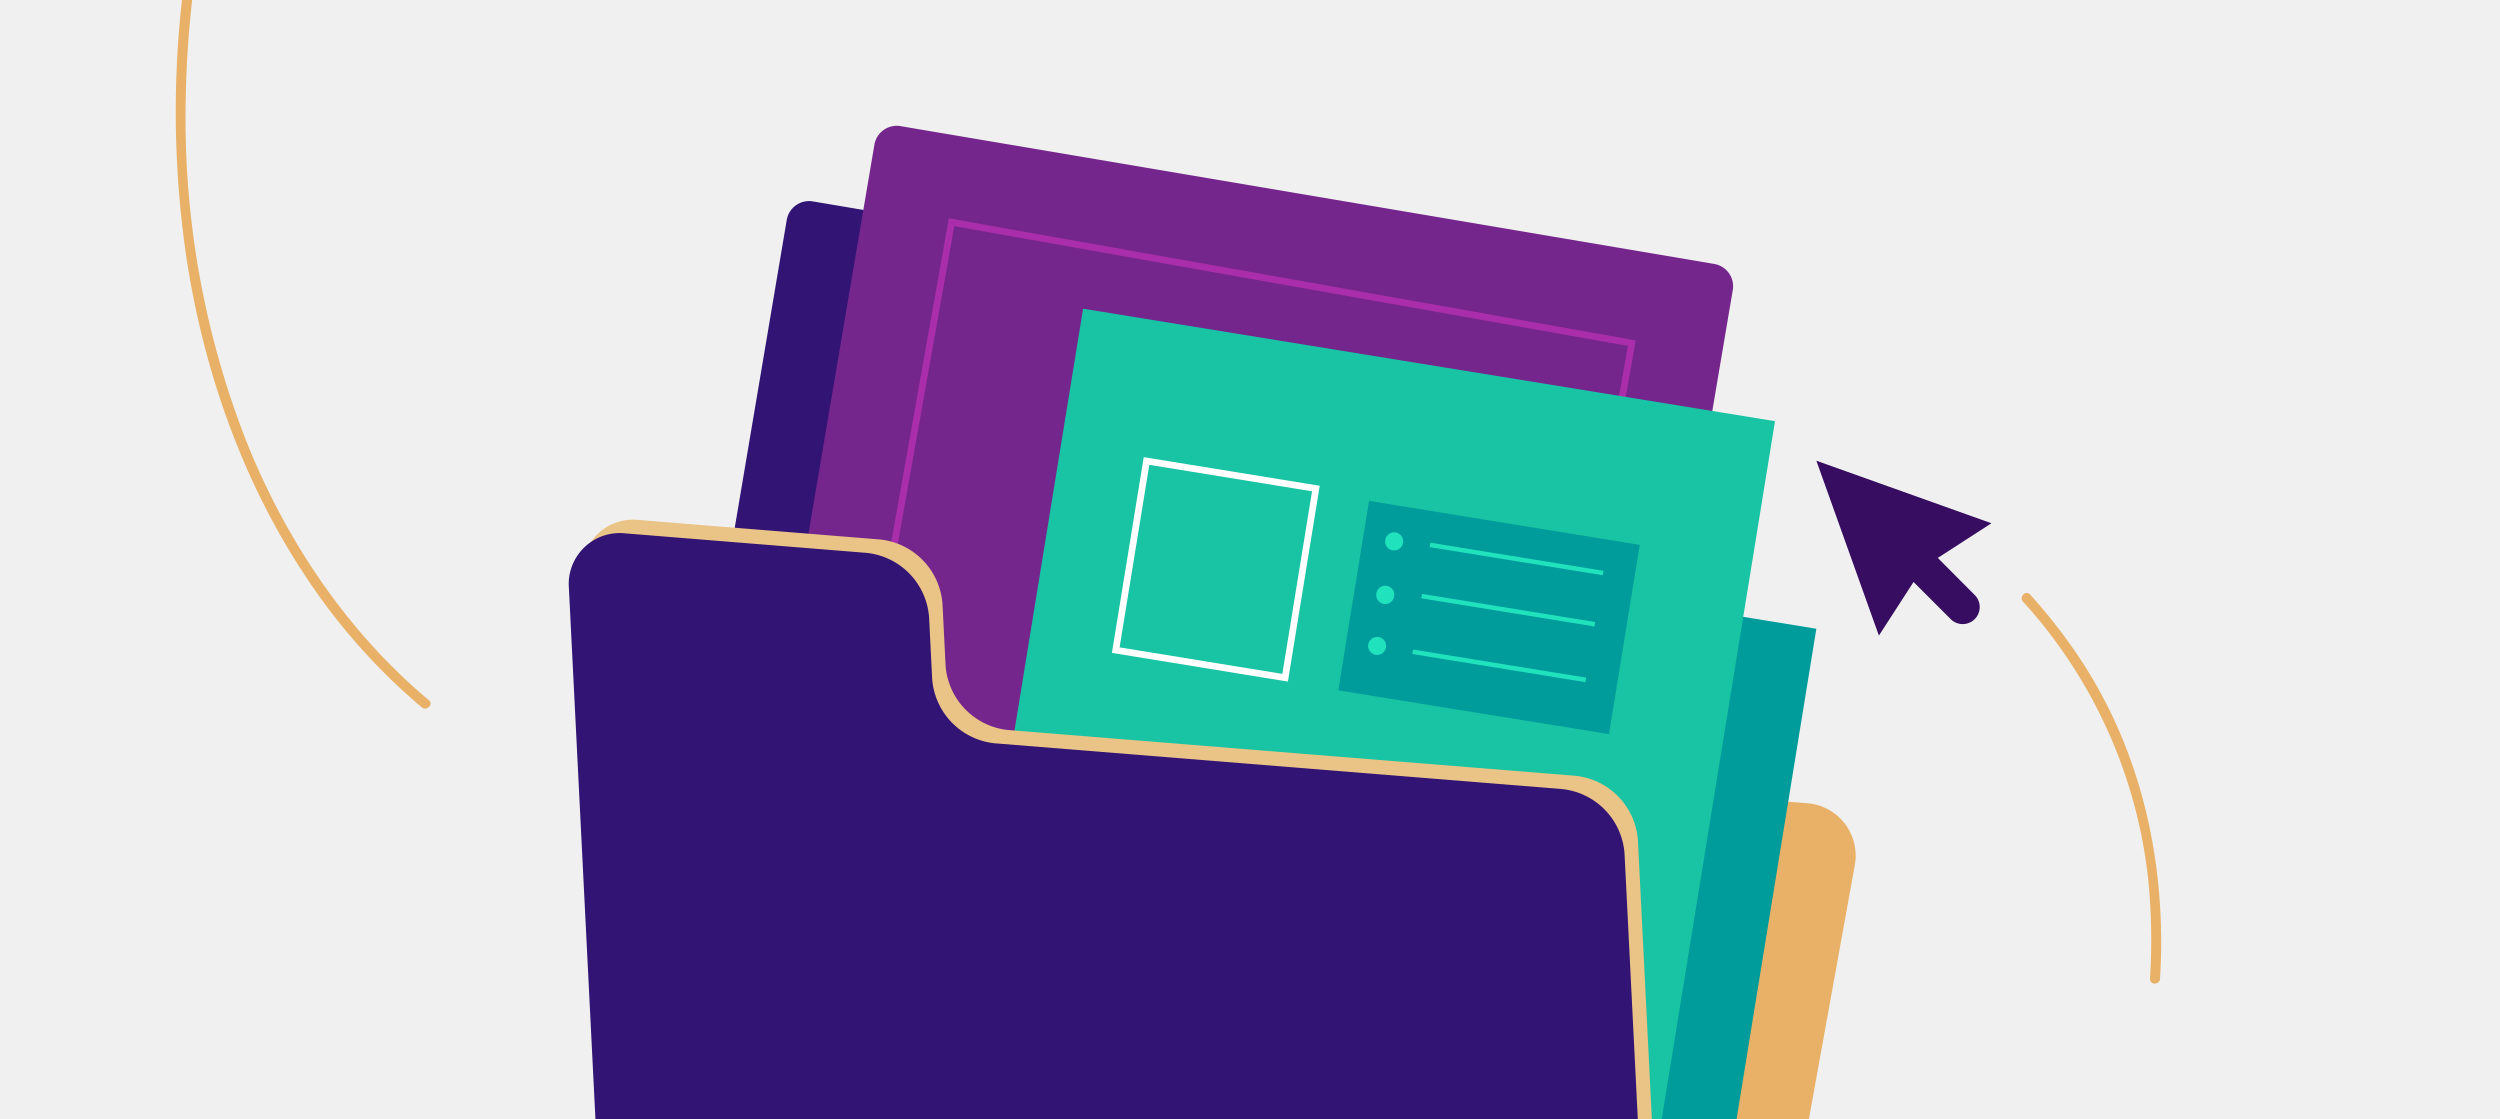 <svg id="Layer_21_copy" data-name="Layer 21 copy" xmlns="http://www.w3.org/2000/svg" viewBox="0 0 373 167"><defs><style>.cls-1{fill:#f0f0f0;}.cls-2{fill:#e8b167;}.cls-3{fill:#009b9b;}.cls-3,.cls-4,.cls-5,.cls-7,.cls-8,.cls-9{fill-rule:evenodd;}.cls-12,.cls-4{fill:#321475;}.cls-5{fill:#75268d;}.cls-6,.cls-9{fill:none;stroke-miterlimit:10;}.cls-6{stroke:#aa2eaa;stroke-linecap:round;}.cls-7{fill:#18c4a3;}.cls-8{fill:#20e2bd;}.cls-9{stroke:#fff;}.cls-10{fill:#eac386;}.cls-11{fill:#360d60;}</style></defs><title>Learning page illustrations_v001</title><rect class="cls-1" width="373" height="167"/><path class="cls-2" d="M177.43,103.61,179,94.73a7.86,7.86,0,0,0-7.32-9.35l-36-2.9a10,10,0,0,0-10.44,7.92l-20.05,111a7.84,7.84,0,0,0,7.31,9.34l4.82.39,40,3.23L251,221.88A10,10,0,0,0,261.39,214l15.33-84.83a7.84,7.84,0,0,0-7.31-9.34L184.74,113A7.85,7.85,0,0,1,177.43,103.61Z"/><path class="cls-3" d="M167.75,77,271,93.81,251.13,215.92,147.9,199.13Z"/><path class="cls-4" d="M121.28,30.05l121.4,20.51a3.38,3.38,0,0,1,2.78,3.9L227.62,160.11a3.4,3.4,0,0,1-3.91,2.78l-121.4-20.5a3.39,3.39,0,0,1-2.78-3.91L117.38,32.83A3.38,3.38,0,0,1,121.28,30.05Z"/><path class="cls-5" d="M134.37,18.82,255.76,39.38a3.38,3.38,0,0,1,2.77,3.91l-17.9,105.64a3.39,3.39,0,0,1-3.9,2.77L115.34,131.14a3.39,3.39,0,0,1-2.78-3.91l17.9-105.64A3.38,3.38,0,0,1,134.37,18.82Z"/><rect class="cls-6" x="130.01" y="41.2" width="103.09" height="127.59" transform="translate(21.18 -30.16) rotate(10.08)"/><path class="cls-7" d="M161.6,46.06,264.83,62.84,245,185,141.74,168.17Z"/><path class="cls-3" d="M204.26,74.73l40.39,6.57-4.59,28.23L199.67,103Z"/><path class="cls-8" d="M213.3,81.63l.11-.66,25.83,4.2-.11.66Z"/><path class="cls-8" d="M212.06,89.27l.11-.66L238,92.81l-.11.66Z"/><path class="cls-8" d="M210.71,97.58l.11-.67,25.83,4.2-.11.67Z"/><path class="cls-8" d="M208.22,79.44A1.34,1.34,0,0,1,209.33,81h0a1.34,1.34,0,1,1-2.65-.43h0A1.35,1.35,0,0,1,208.22,79.44Z"/><path class="cls-8" d="M206.93,87.42A1.33,1.33,0,0,1,208,89h0a1.34,1.34,0,0,1-1.54,1.11,1.35,1.35,0,0,1-1.11-1.54h0A1.33,1.33,0,0,1,206.93,87.42Z"/><path class="cls-8" d="M205.68,95.05a1.34,1.34,0,0,1,1.11,1.54h0a1.34,1.34,0,0,1-2.65-.43h0A1.35,1.35,0,0,1,205.68,95.05Z"/><path class="cls-9" d="M171.06,68.78l25.27,4.11-4.59,28.23L166.47,97Z"/><path class="cls-10" d="M141.08,99.29l-.46-9.17a10.43,10.43,0,0,0-9.32-9.63l-36-2.91a7.61,7.61,0,0,0-8.42,8.2l5.73,114.61a10.45,10.45,0,0,0,9.32,9.63l4.81.39,40.06,3.23,93.54,7.54a7.6,7.6,0,0,0,8.42-8.19l-4.38-87.61a10.42,10.42,0,0,0-9.32-9.63l-84.66-6.83A10.44,10.44,0,0,1,141.08,99.29Z"/><path class="cls-2" d="M30.2-17.67a150.09,150.09,0,0,0-2.34,56.42c2.59,16.68,8.32,33.05,17.68,47.16a91.13,91.13,0,0,0,17.39,19.63c.74.61,1.81-.44,1.07-1.06C51.83,94.29,42.78,80.79,36.87,66.13a132.11,132.11,0,0,1-9.16-51.19,153.23,153.23,0,0,1,3.94-32.21c.22-.94-1.23-1.34-1.45-.4Z"/><path class="cls-2" d="M322.28,146c1-16.69-2.54-33.36-11.75-47.44a80.9,80.9,0,0,0-7.64-9.86c-.64-.71-1.7.35-1.06,1.06a73.29,73.29,0,0,1,18.65,41.15,90.53,90.53,0,0,1,.3,15.09c-.06,1,1.44,1,1.5,0Z"/><path class="cls-11" d="M289.12,83.24l8-5.17L271,68.74l9.33,26.09,5.17-8,5.6,5.6a2.54,2.54,0,0,0,3.59-3.59Z"/><path class="cls-12" d="M139.08,101.29l-.46-9.17a10.43,10.43,0,0,0-9.32-9.63l-36-2.91a7.61,7.61,0,0,0-8.42,8.2l5.73,114.61A10.45,10.45,0,0,0,99.93,212l4.81.39,40.06,3.23,93.54,7.54a7.6,7.6,0,0,0,8.42-8.19l-4.38-87.61a10.42,10.42,0,0,0-9.32-9.63l-84.66-6.83A10.44,10.44,0,0,1,139.08,101.29Z"/></svg>